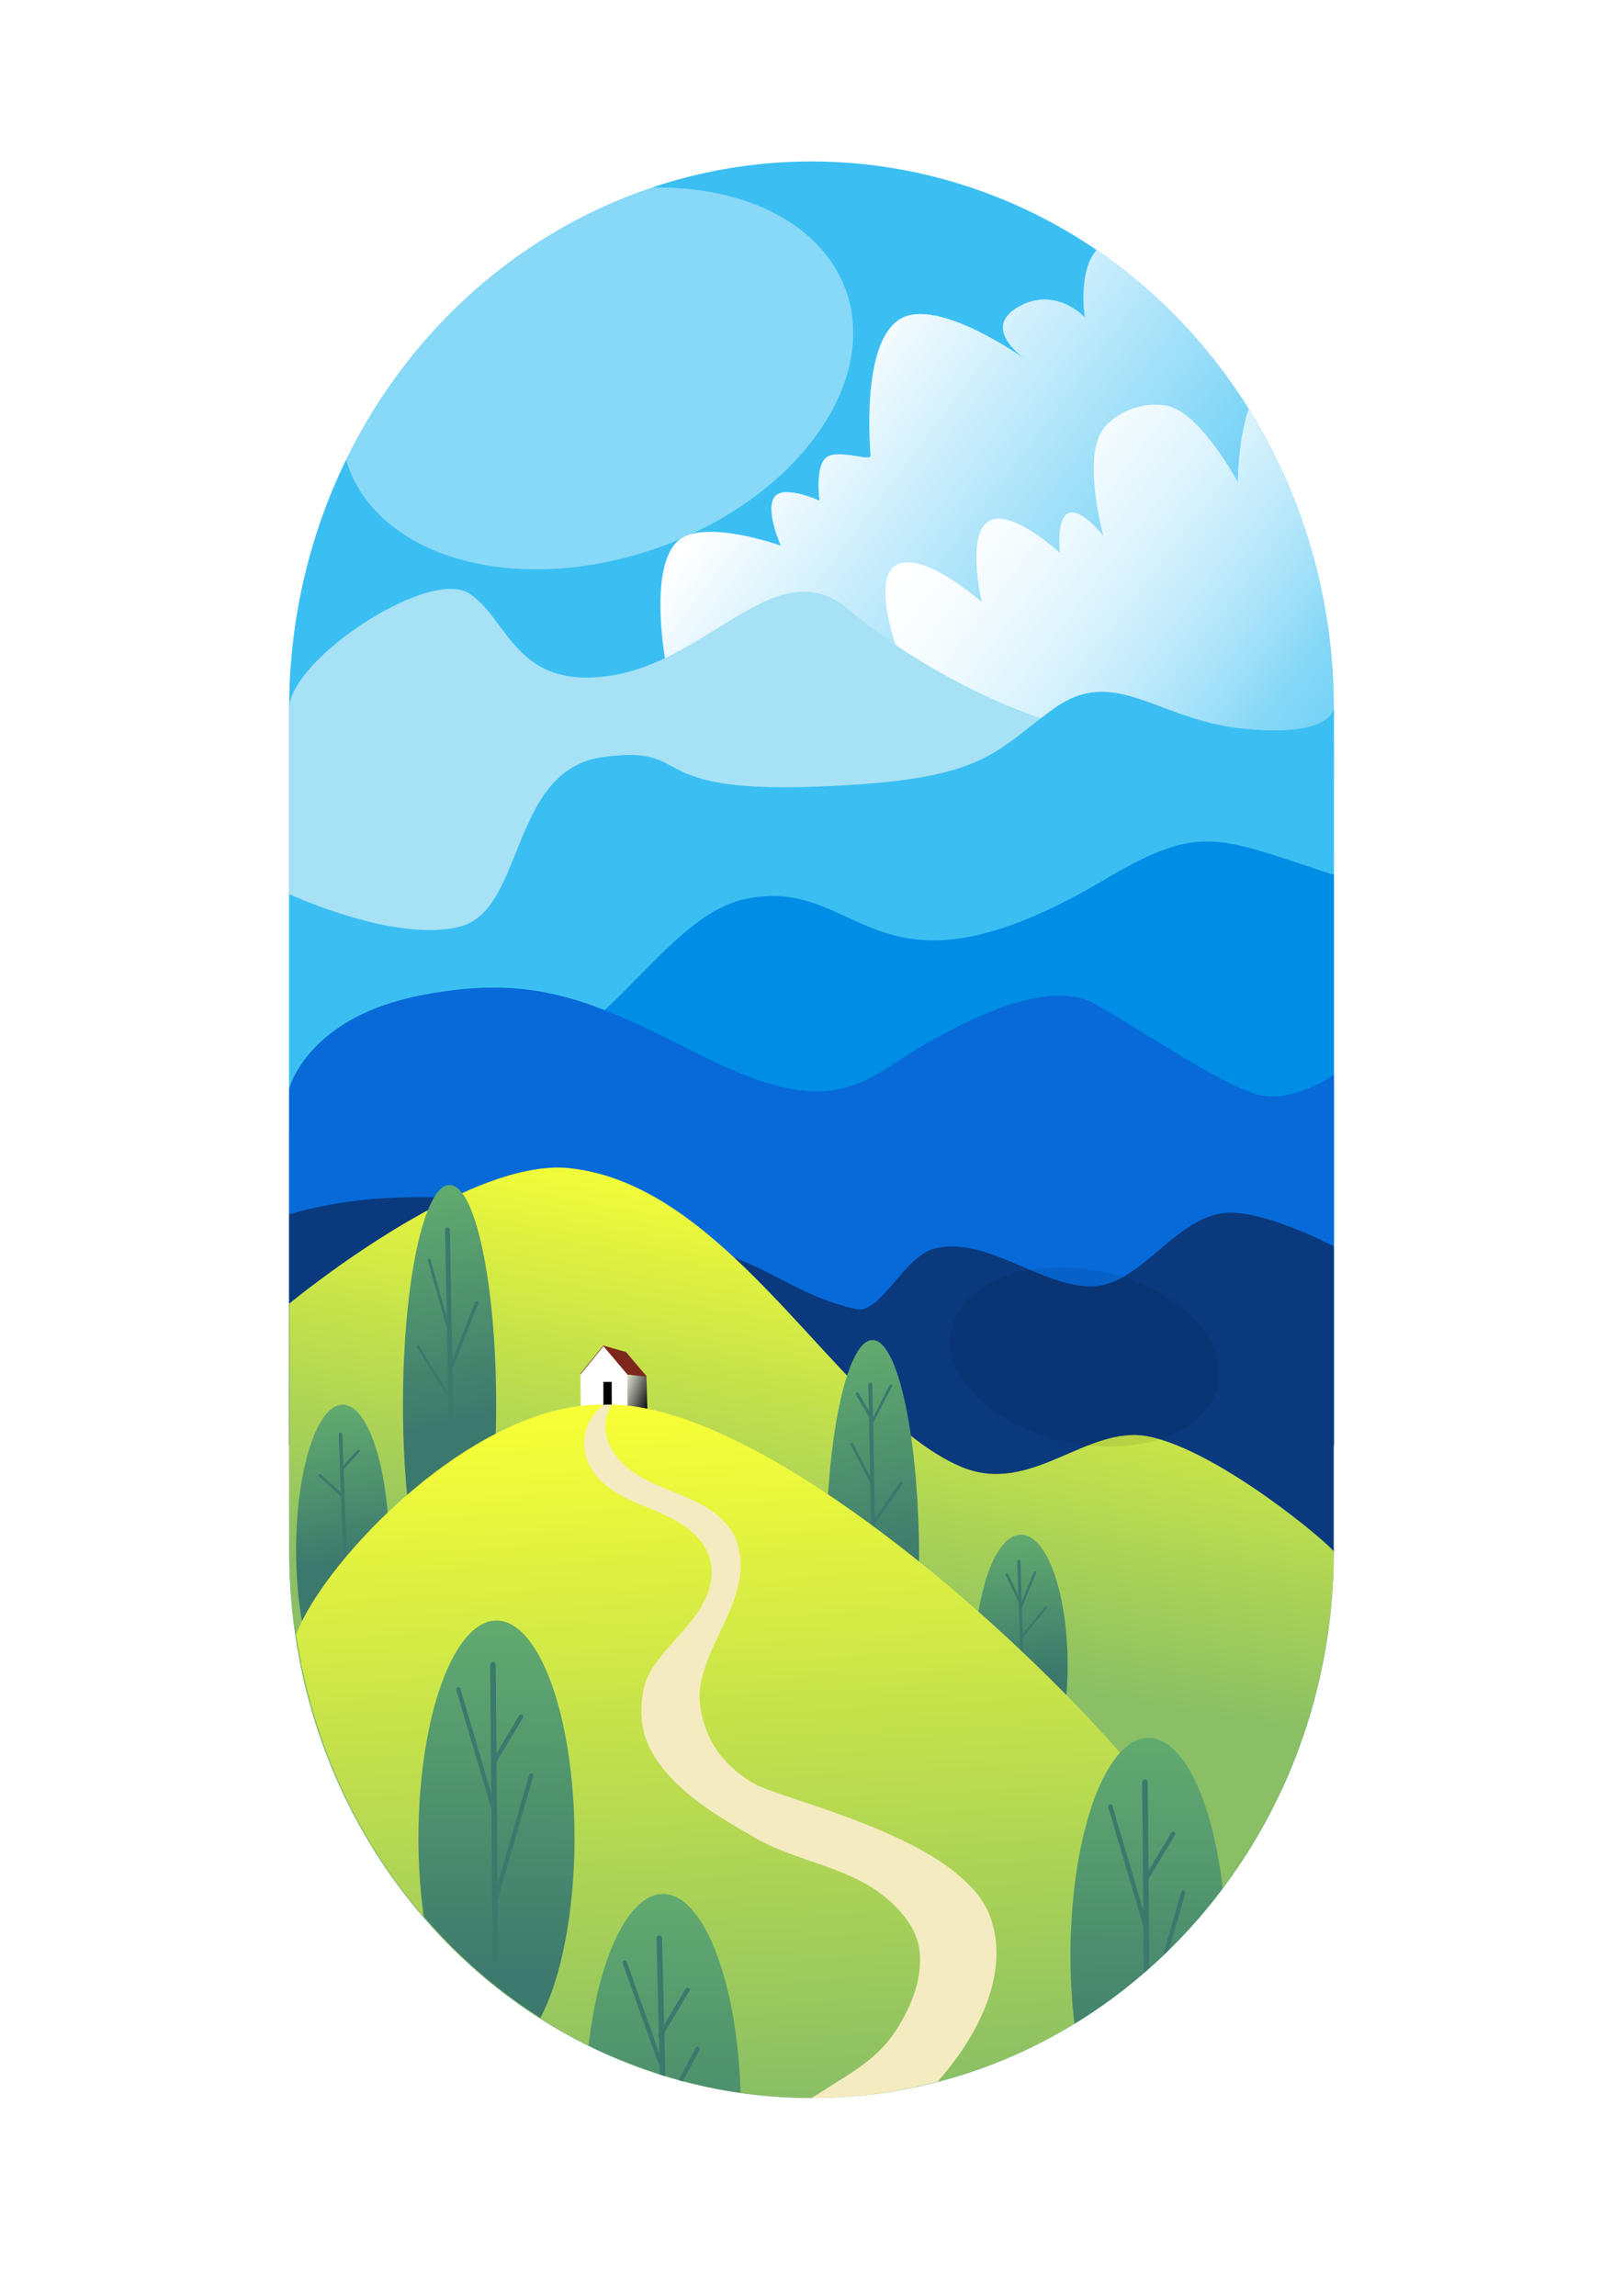 <?xml version="1.0" encoding="UTF-8" standalone="no"?>
<!-- Created with Inkscape (http://www.inkscape.org/) -->

<!-- Original: 210 x 297 -->
<svg
   width="147mm"
   height="208mm"
   viewBox="0 0 210 297"
   version="1.1"
   id="svg1"
   xml:space="preserve"
   inkscape:version="1.3 (0e150ed6c4, 2023-07-21)"
   sodipodi:docname="LandscapeTutorial.svg"
   xmlns:inkscape="http://www.inkscape.org/namespaces/inkscape"
   xmlns:sodipodi="http://sodipodi.sourceforge.net/DTD/sodipodi-0.dtd"
   xmlns:xlink="http://www.w3.org/1999/xlink"
   xmlns="http://www.w3.org/2000/svg"
   xmlns:svg="http://www.w3.org/2000/svg"><sodipodi:namedview
     id="namedview1"
     pagecolor="#ffffff"
     bordercolor="#000000"
     borderopacity="0.25"
     inkscape:showpageshadow="2"
     inkscape:pageopacity="0.0"
     inkscape:pagecheckerboard="0"
     inkscape:deskcolor="#d1d1d1"
     inkscape:document-units="mm"
     inkscape:zoom="0.70710678"
     inkscape:cx="140.00714"
     inkscape:cy="589.01995"
     inkscape:window-width="1920"
     inkscape:window-height="1009"
     inkscape:window-x="-8"
     inkscape:window-y="-8"
     inkscape:window-maximized="1"
     inkscape:current-layer="layer2" /><defs
     id="defs1"><linearGradient
       id="linearGradient30"
       inkscape:collect="always"><stop
         style="stop-color:#ffffff;stop-opacity:1;"
         offset="0"
         id="stop30" /><stop
         style="stop-color:#ffffff;stop-opacity:0;"
         offset="1"
         id="stop31" /></linearGradient><linearGradient
       id="linearGradient28"
       inkscape:collect="always"><stop
         style="stop-color:#ffffff;stop-opacity:1;"
         offset="0"
         id="stop28" /><stop
         style="stop-color:#ffffff;stop-opacity:0;"
         offset="1"
         id="stop29" /></linearGradient><inkscape:path-effect
       effect="spiro"
       id="path-effect14"
       is_visible="true"
       lpeversion="1" /><inkscape:path-effect
       effect="spiro"
       id="path-effect13"
       is_visible="true"
       lpeversion="1" /><linearGradient
       id="linearGradient7"
       inkscape:collect="always"><stop
         style="stop-color:#61ab6f;stop-opacity:1;"
         offset="0"
         id="stop7" /><stop
         style="stop-color:#3c796d;stop-opacity:1;"
         offset="1"
         id="stop8" /></linearGradient><linearGradient
       id="linearGradient4"
       inkscape:collect="always"><stop
         style="stop-color:#f8fbe9;stop-opacity:1;"
         offset="0"
         id="stop4" /><stop
         style="stop-color:#000000;stop-opacity:1;"
         offset="1"
         id="stop5" /></linearGradient><linearGradient
       id="linearGradient373"
       inkscape:collect="always"><stop
         style="stop-color:#f7ff36;stop-opacity:1;"
         offset="0"
         id="stop373" /><stop
         style="stop-color:#8abf65;stop-opacity:1;"
         offset="1"
         id="stop374" /></linearGradient><linearGradient
       id="linearGradient371"
       inkscape:collect="always"><stop
         style="stop-color:#f7ff36;stop-opacity:1;"
         offset="0"
         id="stop371" /><stop
         style="stop-color:#8abf65;stop-opacity:1;"
         offset="1"
         id="stop372" /></linearGradient><inkscape:path-effect
       effect="spiro"
       id="path-effect356"
       is_visible="true"
       lpeversion="1" /><filter
       inkscape:collect="always"
       style="color-interpolation-filters:sRGB"
       id="filter370"
       x="-0.325"
       y="-0.383"
       width="1.65"
       height="1.765"><feGaussianBlur
         inkscape:collect="always"
         stdDeviation="18.293"
         id="feGaussianBlur370" /></filter><linearGradient
       inkscape:collect="always"
       xlink:href="#linearGradient371"
       id="linearGradient372"
       x1="112.243"
       y1="154.848"
       x2="102.122"
       y2="212.47"
       gradientUnits="userSpaceOnUse" /><linearGradient
       inkscape:collect="always"
       xlink:href="#linearGradient373"
       id="linearGradient374"
       x1="95.141"
       y1="181.69"
       x2="99.611"
       y2="271.206"
       gradientUnits="userSpaceOnUse" /><linearGradient
       inkscape:collect="always"
       xlink:href="#linearGradient4"
       id="linearGradient5"
       x1="80.225"
       y1="179.124"
       x2="84.522"
       y2="180.744"
       gradientUnits="userSpaceOnUse" /><linearGradient
       inkscape:collect="always"
       xlink:href="#linearGradient7"
       id="linearGradient8"
       x1="44.34"
       y1="181.69"
       x2="47.419"
       y2="201.653"
       gradientUnits="userSpaceOnUse" /><linearGradient
       inkscape:collect="always"
       xlink:href="#linearGradient7"
       id="linearGradient11"
       gradientUnits="userSpaceOnUse"
       x1="44.34"
       y1="181.69"
       x2="47.419"
       y2="201.653"
       gradientTransform="matrix(1,0,0,1.507,13.83,-120.574)" /><linearGradient
       inkscape:collect="always"
       xlink:href="#linearGradient7"
       id="linearGradient12"
       gradientUnits="userSpaceOnUse"
       gradientTransform="matrix(1,0,0,1.507,68.553,-100.505)"
       x1="44.34"
       y1="181.69"
       x2="47.419"
       y2="201.653" /><linearGradient
       inkscape:collect="always"
       xlink:href="#linearGradient7"
       id="linearGradient13"
       gradientUnits="userSpaceOnUse"
       gradientTransform="matrix(1,0,0,0.895,87.774,35.959)"
       x1="44.34"
       y1="181.69"
       x2="47.419"
       y2="201.653" /><linearGradient
       inkscape:collect="always"
       xlink:href="#linearGradient7"
       id="linearGradient14"
       gradientUnits="userSpaceOnUse"
       x1="44.34"
       y1="181.69"
       x2="44.181"
       y2="212.856"
       gradientTransform="matrix(1.675,0,0,1.493,-10.027,-61.652)" /><linearGradient
       inkscape:collect="always"
       xlink:href="#linearGradient7"
       id="linearGradient15"
       gradientUnits="userSpaceOnUse"
       gradientTransform="matrix(1.675,0,0,1.493,11.5,-26.275)"
       x1="44.34"
       y1="181.69"
       x2="44.181"
       y2="212.856" /><linearGradient
       inkscape:collect="always"
       xlink:href="#linearGradient7"
       id="linearGradient16"
       gradientUnits="userSpaceOnUse"
       gradientTransform="matrix(1.675,0,0,1.493,74.339,-46.477)"
       x1="44.34"
       y1="181.69"
       x2="44.181"
       y2="212.856" /><filter
       inkscape:collect="always"
       style="color-interpolation-filters:sRGB"
       id="filter370-7"
       x="-0.417"
       y="-0.491"
       width="1.834"
       height="1.982"><feGaussianBlur
         inkscape:collect="always"
         stdDeviation="23.474"
         id="feGaussianBlur370-6" /></filter><linearGradient
       inkscape:collect="always"
       xlink:href="#linearGradient28"
       id="linearGradient29"
       x1="108.649"
       y1="44.306"
       x2="166.784"
       y2="88.085"
       gradientUnits="userSpaceOnUse" /><linearGradient
       inkscape:collect="always"
       xlink:href="#linearGradient30"
       id="linearGradient31"
       x1="127.666"
       y1="59.9"
       x2="189.983"
       y2="107.608"
       gradientUnits="userSpaceOnUse" /></defs><g
     inkscape:groupmode="layer"
     id="layer2"
     inkscape:label="Background"><path
       id="path353"
       style="opacity:1;fill:#3bbff2;stroke-width:2.158;stroke-linecap:round;stroke-linejoin:round;fill-opacity:1;stroke:none;stroke-dasharray:none"
       d="M 105 20.823 A 67.583 70.688 0 0 0 37.417 91.511 L 37.417 200.74 A 67.583 70.688 0 0 0 105 271.428 A 67.583 70.688 0 0 0 172.583 200.74 L 172.583 91.511 A 67.583 70.688 0 0 0 105 20.823 z " /></g><g
     inkscape:label="Layer 1"
     inkscape:groupmode="layer"
     id="layer1"><path
       id="path28"
       style="opacity:1;fill:url(#linearGradient29);fill-opacity:1;stroke-width:1.867;stroke-linecap:round;stroke-linejoin:round"
       d="m 141.879,32.285 c -2.459,2.855 -1.526,8.687 -1.526,8.687 0,0 -3.778,-4.116 -8.642,-1.309 -4.864,2.806 0.935,6.736 0.935,6.736 0,0 -11.185,-8.042 -16.082,-5.246 -5.272,3.01 -3.936,17.032 -3.936,17.781 0,0.748 -4.373,-1.038 -5.809,0.265 -1.373,1.245 -0.793,5.503 -0.793,5.503 0,0 -4.33,-1.967 -5.679,-0.623 -1.533,1.527 0.683,6.455 0.683,6.455 0,0 -9.871,-3.525 -13.242,-0.667 -3.896,3.304 -1.742,15.226 -1.742,15.226 l 10.868,25.852 75.671,3.381 V 91.511 C 172.58,67.609 161.029,45.328 141.879,32.285 Z"
       sodipodi:nodetypes="ccscasacacaccccc" /><path
       id="path29"
       style="opacity:1;fill:url(#linearGradient31);stroke:none;stroke-width:0.359;stroke-linecap:round;stroke-linejoin:round;stroke-dasharray:none;stroke-opacity:1"
       d="m 142.748,69.223 c 0,0 -2.843,-3.579 -4.49,-2.9 -1.623,0.669 -1.123,5.145 -1.123,5.145 0,0 -6.277,-5.809 -9.167,-4.116 -3.025,1.772 -0.935,10.477 -0.935,10.477 0,0 -7.862,-6.94 -11.225,-4.677 -2.836,1.908 0.089,10.255 0.089,10.255 0,0 10.388,24.544 11.323,24.357 0.559,-0.112 25.417,1.772 45.363,3.153 V 91.511 c -0.002,-13.728 -3.826,-27.159 -11.004,-38.651 -1.365,3.685 -1.431,9.441 -1.431,9.441 0,0 -4.671,-8.77 -8.98,-9.822 -2.943,-0.718 -6.81,0.637 -8.534,3.128 -2.583,3.732 0.115,13.616 0.115,13.616 z"
       sodipodi:nodetypes="cacacacsccccaac" /><path
       id="path362"
       style="opacity:1;fill:#a6e1f6;fill-opacity:1;stroke-width:1.867;stroke-linecap:round;stroke-linejoin:round"
       d="m 58.232,76.129 c -6.88,0.088 -20.573,9.789 -20.815,15.382 V 175.5 L 172.583,186.941 V 91.511 c -0.009,-1.859 0.149,11.843 0,9.991 C 159.238,95.791 162.553,98.79 142.627,94.779 133.328,93.745 118.825,86.536 109.784,78.786 100.743,71.037 91.961,85.244 79.303,87.311 66.646,89.377 65.871,80.078 60.704,76.72 60.059,76.3 59.214,76.117 58.232,76.129 Z"
       sodipodi:nodetypes="scccccsssss"
       inkscape:label="path362" /><path
       id="path360"
       style="opacity:1;fill:#3bbff2;stroke-width:1.867;stroke-linecap:round;stroke-linejoin:round;fill-opacity:1"
       d="M 141.919 89.473 C 140.111 89.593 138.271 90.232 136.262 91.694 C 128.225 97.539 127.312 101.009 105 101.74 C 82.688 102.471 90.05 96.26 77.994 97.904 C 65.939 99.548 67.948 117.631 59.546 119.823 C 51.144 122.015 37.417 115.622 37.417 115.622 L 37.417 200.74 A 67.583 70.688 0 0 0 105 271.428 A 67.583 70.688 0 0 0 172.583 200.74 L 172.583 91.511 C 172.583 91.511 172.583 95.347 161.103 94.251 C 152.493 93.429 147.346 89.113 141.919 89.473 z " /><path
       id="path358"
       style="opacity:1;fill:#008de6;fill-opacity:1;stroke-width:2.646;stroke-linecap:round;stroke-linejoin:round"
       d="m 143.02,113.695 c -30.196,17.914 -31.321,-0.623 -46.524,2.553 -11.596,2.423 -19.415,22.753 -33.297,20.561 -13.882,-2.192 -9.863,-1.644 -13.151,0 -3.288,1.644 -12.631,9.316 -12.631,9.316 v 54.614 c -2e-6,39.04 30.258,70.688 67.583,70.688 37.325,2.6e-4 67.583,-31.648 67.583,-70.688 l 0,-87.593 c -15.001,-4.916 -17.234,-6.766 -29.563,0.548 z"
       sodipodi:nodetypes="sssscscscs" /><path
       id="path357"
       style="opacity:1;fill:#076ad8;fill-opacity:1;stroke-width:2.646;stroke-linecap:round;stroke-linejoin:round"
       d="M 64.104 127.731 C 61.122 127.711 57.902 128.042 54.249 128.773 C 39.636 131.696 37.417 140.829 37.417 140.829 L 37.417 200.74 A 67.583 70.688 0 0 0 105 271.428 A 67.583 70.688 0 0 0 172.583 200.74 L 172.583 139.002 C 172.583 139.002 168.044 142.29 163.66 141.742 C 159.277 141.194 148.5 133.705 141.742 129.869 C 134.983 126.033 122.38 133.157 115.439 137.723 C 108.498 142.29 103.201 142.838 89.867 136.08 C 79.867 131.011 73.051 127.791 64.104 127.731 z " /><path
       id="path356"
       style="opacity:1;fill:#0b397e;fill-opacity:1;stroke-width:2.646;stroke-linecap:round;stroke-linejoin:round"
       d="m 121.202,161.422 c -4.282,0.874 -7.166,8.654 -10.465,7.9 -6.597,-1.509 -9.477,-4.207 -15.771,-6.693 -11.616,-4.589 -24.015,-7.169 -36.494,-7.692 -7.083,-0.297 -14.275,0.078 -21.055,2.148 v 43.655 c -2e-6,39.04 30.258,70.688 67.583,70.688 37.325,2.6e-4 67.583,-31.648 67.583,-70.688 v -39.54 c 0,0 -9.223,-4.822 -14.118,-4.316 -6.545,0.676 -10.945,9.487 -17.298,9.509 -6.434,0.022 -13.245,-6.343 -19.965,-4.971 z"
       sodipodi:nodetypes="assscscscasa" /><path
       id="path354"
       style="opacity:1;fill:url(#linearGradient372);stroke-width:2.646;stroke-linecap:round;stroke-linejoin:round"
       d="m 73.555,151.08 c -13.325,-1.33 -36.139,17.546 -36.139,17.546 v 32.114 c 0,39.04 30.258,70.688 67.583,70.688 37.325,2.6e-4 67.583,-31.648 67.583,-70.688 -0.144,-0.695 -14.723,-13.051 -23.937,-14.921 -8.073,-1.638 -15.234,7.835 -24.409,3.864 -15.609,-6.755 -29.55,-36.495 -50.681,-38.604 z"
       sodipodi:nodetypes="acsccasa" /><g
       inkscape:groupmode="layer"
       id="layer3"
       inkscape:label="House"><path
         style="opacity:1;fill:#ffffff;stroke-width:2.646;stroke-linecap:round;stroke-linejoin:round"
         d="m 75.14,181.853 -0.024,-4.132 2.958,-3.638 3.128,3.693 v 4.042 l -2.752,1.589 z"
         id="path1"
         sodipodi:nodetypes="ccccccc" /><path
         style="opacity:1;fill:#000000;stroke-width:2.646;stroke-linecap:round;stroke-linejoin:round"
         d="m 78.076,181.707 -0.002,-2.962 h 1.075 l 0.009,2.947 -0.291,0.631 z"
         id="path2"
         sodipodi:nodetypes="cccccc" /><path
         style="opacity:1;fill:url(#linearGradient5);stroke-width:2.646;stroke-linecap:round;stroke-linejoin:round"
         d="m 81.202,177.776 2.442,0.267 0.119,4.177 -2.07,0.796 -0.49,-1.198 z"
         id="path3"
         sodipodi:nodetypes="cccccc" /><path
         style="opacity:1;fill:#7e271d;stroke:#7d271d;stroke-width:0.053;stroke-linecap:round;stroke-linejoin:round;stroke-dasharray:none;stroke-opacity:1;fill-opacity:1"
         d="m 83.644,178.044 -2.654,-3.136 -2.916,-0.824 3.128,3.693 z"
         id="path4"
         sodipodi:nodetypes="ccccc" /><path
         style="opacity:1;fill:none;stroke:#7d271d;stroke-width:0.079;stroke-linecap:round;stroke-linejoin:round;stroke-dasharray:none;stroke-opacity:1"
         d="m 78.074,174.083 -2.958,3.638 v 0"
         id="path5" /></g><g
       inkscape:groupmode="layer"
       id="layer4"
       inkscape:label="Trees in the back"><ellipse
         style="opacity:1;fill:url(#linearGradient8);fill-opacity:1;stroke:none;stroke-width:0.053;stroke-linecap:round;stroke-linejoin:round;stroke-dasharray:none;stroke-opacity:1"
         id="path6"
         cx="44.34"
         cy="200.549"
         rx="6.028"
         ry="18.859" /><path
         style="opacity:1;fill:none;fill-opacity:1;stroke:#3c796d;stroke-width:0.453;stroke-linecap:round;stroke-linejoin:round;stroke-dasharray:none;stroke-opacity:1"
         d="M 44.643,201.533 44.066,185.534"
         id="path8"
         sodipodi:nodetypes="cc" /><path
         style="opacity:1;fill:none;fill-opacity:1;stroke:#3c796d;stroke-width:0.353;stroke-linecap:round;stroke-linejoin:round;stroke-dasharray:none;stroke-opacity:1"
         d="m 44.355,193.533 -2.96,-2.68"
         id="path9" /><path
         style="opacity:1;fill:none;fill-opacity:1;stroke:#3c796d;stroke-width:0.353;stroke-linecap:round;stroke-linejoin:round;stroke-dasharray:none;stroke-opacity:1"
         d="m 44.355,189.917 2.04,-2.238"
         id="path10" /><ellipse
         style="fill:url(#linearGradient11);fill-opacity:1;stroke:none;stroke-width:0.065;stroke-linecap:round;stroke-linejoin:round;stroke-dasharray:none;stroke-opacity:1"
         id="path6-7"
         cx="58.169"
         cy="181.69"
         rx="6.028"
         ry="28.424" /><path
         style="fill:none;fill-opacity:1;stroke:#3c796d;stroke-width:0.618;stroke-linecap:round;stroke-linejoin:round;stroke-dasharray:none;stroke-opacity:1"
         d="M 58.473,188.872 57.896,159.059"
         id="path8-5"
         sodipodi:nodetypes="cc" /><path
         style="fill:none;fill-opacity:1;stroke:#3c796d;stroke-width:0.359;stroke-linecap:round;stroke-linejoin:round;stroke-dasharray:none;stroke-opacity:1"
         d="m 57.905,171.45 -2.359,-8.443"
         id="path9-3" /><path
         style="fill:none;fill-opacity:1;stroke:#3c796d;stroke-width:0.305;stroke-linecap:round;stroke-linejoin:round;stroke-dasharray:none;stroke-opacity:1"
         d="m 58.177,180.833 -4.121,-6.715"
         id="path9-3-4" /><path
         style="fill:none;fill-opacity:1;stroke:#3c796d;stroke-width:0.456;stroke-linecap:round;stroke-linejoin:round;stroke-dasharray:none;stroke-opacity:1"
         d="M 58.419,176.82 61.664,168.541"
         id="path10-8" /><ellipse
         style="fill:url(#linearGradient12);fill-opacity:1;stroke:none;stroke-width:0.065;stroke-linecap:round;stroke-linejoin:round;stroke-dasharray:none;stroke-opacity:1"
         id="path6-7-0"
         cx="112.892"
         cy="201.759"
         rx="6.028"
         ry="28.424" /><path
         style="fill:none;fill-opacity:1;stroke:#3c796d;stroke-width:0.518;stroke-linecap:round;stroke-linejoin:round;stroke-dasharray:none;stroke-opacity:1"
         d="M 113.196,208.941 112.619,179.128"
         id="path8-5-0"
         sodipodi:nodetypes="cc" /><path
         style="fill:none;fill-opacity:1;stroke:#3c796d;stroke-width:0.353;stroke-linecap:round;stroke-linejoin:round;stroke-dasharray:none;stroke-opacity:1"
         d="m 112.68,191.572 -2.465,-4.782"
         id="path9-3-2" /><path
         style="fill:none;fill-opacity:1;stroke:#3c796d;stroke-width:0.415;stroke-linecap:round;stroke-linejoin:round;stroke-dasharray:none;stroke-opacity:1"
         d="m 112.516,183.021 -1.6,-2.722"
         id="path9-3-2-6" /><path
         style="fill:none;fill-opacity:1;stroke:#3c796d;stroke-width:0.353;stroke-linecap:round;stroke-linejoin:round;stroke-dasharray:none;stroke-opacity:1"
         d="m 112.786,184.05 2.465,-4.782"
         id="path9-3-2-2" /><path
         style="fill:none;fill-opacity:1;stroke:#3c796d;stroke-width:0.105;stroke-linecap:round;stroke-linejoin:round;stroke-dasharray:none;stroke-opacity:1"
         d="m 112.899,200.902 -4.121,-6.715"
         id="path9-3-4-1" /><path
         style="fill:none;fill-opacity:1;stroke:#3c796d;stroke-width:0.407;stroke-linecap:round;stroke-linejoin:round;stroke-dasharray:none;stroke-opacity:1"
         d="m 113.117,196.914 3.477,-5.062"
         id="path10-8-1" /><ellipse
         style="fill:url(#linearGradient13);fill-opacity:1;stroke:none;stroke-width:0.05;stroke-linecap:round;stroke-linejoin:round;stroke-dasharray:none;stroke-opacity:1"
         id="path6-7-0-3"
         cx="132.113"
         cy="215.393"
         rx="6.028"
         ry="16.874" /><path
         style="fill:none;fill-opacity:1;stroke:#3c796d;stroke-width:0.399;stroke-linecap:round;stroke-linejoin:round;stroke-dasharray:none;stroke-opacity:1"
         d="m 132.402,219.657 -0.577,-17.698"
         id="path8-5-0-3"
         sodipodi:nodetypes="cc" /><path
         style="fill:none;fill-opacity:1;stroke:#3c796d;stroke-width:0.322;stroke-linecap:round;stroke-linejoin:round;stroke-dasharray:none;stroke-opacity:1;marker-end:"
         d="m 131.862,207.002 -1.569,-3.303"
         id="path9-3-2-0" /><path
         style="fill:none;fill-opacity:1;stroke:#3c796d;stroke-width:0.295;stroke-linecap:round;stroke-linejoin:round;stroke-dasharray:none;stroke-opacity:1"
         d="m 132.153,211.786 3.182,-3.845"
         id="path9-3-2-0-8" /><path
         style="fill:none;fill-opacity:1;stroke:#3c796d;stroke-width:0.314;stroke-linecap:round;stroke-linejoin:round;stroke-dasharray:none;stroke-opacity:1"
         d="m 132.179,207.687 1.731,-4.257"
         id="path10-8-1-9" /></g><path
       id="path355"
       style="opacity:1;fill:url(#linearGradient374);fill-opacity:1;stroke-width:2.646;stroke-linecap:round;stroke-linejoin:round"
       d="m 78.076,181.707 c -16.547,-0.343 -36.047,19.923 -39.764,29.733 v 10e-4 l 0.611,3.444 5.17e-4,0.002 c 0.536,2.725 1.225,5.414 2.063,8.054 0.383,1.215 0.788,2.418 1.23,3.6 1.028,2.742 2.22,5.414 3.567,8.001 0.5,0.961 1.018,1.911 1.559,2.843 1.537,2.651 3.239,5.194 5.096,7.612 0.563,0.733 1.139,1.454 1.729,2.162 2.009,2.407 4.171,4.669 6.472,6.77 0.617,0.564 1.239,1.121 1.875,1.661 2.476,2.102 5.092,4.018 7.827,5.733 0.555,0.349 1.11,0.697 1.675,1.029 2.977,1.75 6.076,3.262 9.272,4.522 0.378,0.149 0.756,0.3 1.137,0.442 3.442,1.285 6.979,2.276 10.575,2.964 0.183,0.035 0.366,0.067 0.55,0.1 3.781,0.689 7.612,1.039 11.45,1.047 19.948,-7.8e-4 38.876,-9.219 51.717,-25.186 4.333,-7.453 -51.716,-65.7 -78.64,-64.535 -3.7e-5,0 0,1.1e-4 0,1.1e-4 z"
       sodipodi:nodetypes="sccccccccccccccccccccss" /><ellipse
       style="display:inline;opacity:0.626;mix-blend-mode:normal;fill:#ffffff;fill-opacity:1;stroke-width:2.646;stroke-linecap:round;stroke-linejoin:round;filter:url(#filter370)"
       id="path370"
       cx="105"
       cy="101.74"
       rx="67.583"
       ry="57.382"
       transform="matrix(0.477,-0.167,0.134,0.383,13.535,27.465)"
       sodipodi:insensitive="true" /><ellipse
       style="opacity:0.272;mix-blend-mode:normal;fill:#000000;fill-opacity:1;stroke-width:2.646;stroke-linecap:round;stroke-linejoin:round;filter:url(#filter370-7)"
       id="path370-8"
       cx="105"
       cy="101.74"
       rx="67.583"
       ry="57.382"
       transform="matrix(0.257,0.042,-0.02,0.196,115.399,151.175)"
       sodipodi:insensitive="true" /><path
       id="path13"
       style="opacity:1;fill:#f5ebc0;fill-opacity:1;stroke:none;stroke-width:4.518;stroke-linecap:round;stroke-linejoin:round;stroke-dasharray:none;stroke-opacity:1"
       d="m 79.154,181.697 c -0.332,-0.005 -0.661,-0.004 -0.984,0.008 l -0.095,0.002 c -1.073,0.808 -1.874,1.971 -2.247,3.261 -0.373,1.29 -0.316,2.702 0.159,3.958 0.625,1.652 1.93,2.974 3.405,3.944 1.476,0.97 3.131,1.627 4.763,2.301 1.633,0.674 3.272,1.38 4.691,2.432 1.418,1.052 2.614,2.495 3.048,4.206 0.385,1.517 0.144,3.145 -0.448,4.593 -0.592,1.448 -1.518,2.736 -2.524,3.935 -1.006,1.199 -2.099,2.323 -3.084,3.539 -0.985,1.215 -1.965,2.516 -2.388,4.014 -0.575,2.034 -0.634,4.297 -0.094,6.34 0.545,2.057 1.807,3.927 3.24,5.5 3.073,3.374 7.143,5.742 11.1,8.018 5.149,2.961 11.622,3.699 16.284,7.238 2.331,1.769 4.426,4.115 4.919,6.895 0.651,3.671 -0.92,7.67 -2.969,10.785 -2.567,3.902 -5.638,5.353 -10.932,8.763 5.557,-2.2e-4 11.028,-0.741 16.317,-2.118 5.389,-6.129 9.189,-13.896 6.975,-20.898 -3.378,-10.686 -27.098,-15.449 -30.972,-17.816 -1.875,-1.146 -3.616,-2.673 -4.786,-4.533 -1.163,-1.848 -1.897,-4.055 -2.005,-6.235 -0.092,-1.854 0.486,-3.706 1.173,-5.443 0.687,-1.737 1.56,-3.393 2.332,-5.094 0.771,-1.701 1.446,-3.467 1.702,-5.318 0.256,-1.85 0.07,-3.803 -0.805,-5.453 -0.932,-1.759 -2.569,-3.049 -4.322,-3.991 -1.753,-0.942 -3.65,-1.582 -5.474,-2.378 -1.824,-0.796 -3.617,-1.778 -4.947,-3.259 -0.665,-0.74 -1.205,-1.601 -1.525,-2.543 -0.32,-0.942 -0.414,-1.968 -0.212,-2.942 0.126,-0.607 0.366,-1.189 0.703,-1.709 z"
       sodipodi:nodetypes="cccsssssssssaaaasaaccaaaassssssssscc"
       inkscape:label="Road" /><g
       inkscape:groupmode="layer"
       id="layer5"
       inkscape:label="Trees in the front"
       sodipodi:insensitive="true"><path
         id="path6-6"
         style="fill:url(#linearGradient14);fill-opacity:1;stroke:none;stroke-width:0.084;stroke-linecap:round;stroke-linejoin:round;stroke-dasharray:none;stroke-opacity:1"
         d="m 64.241,209.628 a 10.096,28.159 0 0 0 -10.097,28.159 10.096,28.159 0 0 0 0.68,10.133 c 1.823,2.121 3.76,4.132 5.815,6.008 0.617,0.564 1.239,1.121 1.875,1.661 2.349,1.993 4.826,3.814 7.409,5.46 a 10.096,28.159 0 0 0 4.414,-23.263 10.096,28.159 0 0 0 -10.096,-28.159 z" /><path
         style="fill:none;fill-opacity:1;stroke:#3c796d;stroke-width:0.558;stroke-linecap:round;stroke-linejoin:round;stroke-dasharray:none;stroke-opacity:1"
         d="m 63.931,246.346 4.794,-16.658"
         id="path9-5-0"
         sodipodi:nodetypes="cc" /><path
         style="fill:none;fill-opacity:1;stroke:#3c796d;stroke-width:0.716;stroke-linecap:round;stroke-linejoin:round;stroke-dasharray:none;stroke-opacity:1"
         d="M 64.103,253.462 63.782,215.367"
         id="path8-55"
         sodipodi:nodetypes="cc" /><path
         style="fill:none;fill-opacity:1;stroke:#3c796d;stroke-width:0.558;stroke-linecap:round;stroke-linejoin:round;stroke-dasharray:none;stroke-opacity:1"
         d="M 63.878,234.027 59.308,218.531"
         id="path9-5"
         sodipodi:nodetypes="cc" /><path
         style="fill:none;fill-opacity:1;stroke:#3c796d;stroke-width:0.558;stroke-linecap:round;stroke-linejoin:round;stroke-dasharray:none;stroke-opacity:1"
         d="m 63.878,227.983 3.547,-5.924"
         id="path10-2"
         sodipodi:nodetypes="cc" /><path
         id="path6-6-2"
         style="fill:url(#linearGradient16);fill-opacity:1;stroke:none;stroke-width:0.084;stroke-linecap:round;stroke-linejoin:round;stroke-dasharray:none;stroke-opacity:1"
         d="m 148.606,224.802 a 10.096,28.159 0 0 0 -10.097,28.159 10.096,28.159 0 0 0 0.68,10.133 c 1.823,2.121 3.76,4.132 5.815,6.008 0.617,0.564 1.239,1.121 1.875,1.661 2.349,1.993 4.826,3.814 7.409,5.46 a 10.096,28.159 0 0 0 4.414,-23.263 10.096,28.159 0 0 0 -10.096,-28.159 z" /><path
         style="fill:none;fill-opacity:1;stroke:#3c796d;stroke-width:0.558;stroke-linecap:round;stroke-linejoin:round;stroke-dasharray:none;stroke-opacity:1"
         d="m 148.297,261.52 4.794,-16.658"
         id="path9-5-0-7"
         sodipodi:nodetypes="cc" /><path
         style="fill:none;fill-opacity:1;stroke:#3c796d;stroke-width:0.716;stroke-linecap:round;stroke-linejoin:round;stroke-dasharray:none;stroke-opacity:1"
         d="m 148.468,268.637 -0.321,-38.095"
         id="path8-55-2"
         sodipodi:nodetypes="cc" /><path
         style="fill:none;fill-opacity:1;stroke:#3c796d;stroke-width:0.558;stroke-linecap:round;stroke-linejoin:round;stroke-dasharray:none;stroke-opacity:1"
         d="m 148.243,249.202 -4.57,-15.496"
         id="path9-5-8"
         sodipodi:nodetypes="cc" /><path
         style="fill:none;fill-opacity:1;stroke:#3c796d;stroke-width:0.558;stroke-linecap:round;stroke-linejoin:round;stroke-dasharray:none;stroke-opacity:1"
         d="m 148.243,243.158 3.547,-5.924"
         id="path10-2-4"
         sodipodi:nodetypes="cc" /><path
         id="path6-6-9"
         style="fill:url(#linearGradient15);fill-opacity:1;stroke:none;stroke-width:0.084;stroke-linecap:round;stroke-linejoin:round;stroke-dasharray:none;stroke-opacity:1"
         d="m 85.767,245.004 c -4.385,0.023 -8.286,8.033 -9.621,19.683 1.676,0.832 3.405,1.502 5.142,2.187 0.378,0.149 0.756,0.3 1.137,0.442 3.442,1.285 6.979,2.276 10.575,2.964 0.183,0.035 0.366,0.067 0.55,0.1 0.756,0.138 1.516,0.252 2.275,0.362 -0.45,-14.558 -4.819,-25.737 -10.058,-25.738 z"
         sodipodi:nodetypes="cccccccc" /><path
         style="fill:none;fill-opacity:1;stroke:#3c796d;stroke-width:0.558;stroke-linecap:round;stroke-linejoin:round;stroke-dasharray:none;stroke-opacity:1"
         d="m 88.066,269.191 2.185,-4.127"
         id="path9-5-0-1"
         sodipodi:nodetypes="cc" /><path
         style="fill:none;fill-opacity:1;stroke:#3c796d;stroke-width:0.716;stroke-linecap:round;stroke-linejoin:round;stroke-dasharray:none;stroke-opacity:1"
         d="M 85.776,270.368 85.309,250.744"
         id="path8-55-7"
         sodipodi:nodetypes="cc" /><path
         style="fill:none;fill-opacity:1;stroke:#3c796d;stroke-width:0.558;stroke-linecap:round;stroke-linejoin:round;stroke-dasharray:none;stroke-opacity:1"
         d="M 85.496,266.984 80.835,253.908"
         id="path9-5-00"
         sodipodi:nodetypes="cc" /><path
         style="fill:none;fill-opacity:1;stroke:#3c796d;stroke-width:0.558;stroke-linecap:round;stroke-linejoin:round;stroke-dasharray:none;stroke-opacity:1"
         d="m 85.405,263.36 3.547,-5.924"
         id="path10-2-1"
         sodipodi:nodetypes="cc" /></g></g><path
     id="path15"
     style="opacity:1;fill:#ffffff;fill-opacity:1;stroke-width:1.867;stroke-linecap:round;stroke-linejoin:round"
     d="m 172.583,186.941 v 13.799 c 0,39.04 -30.258,70.688 -67.583,70.688 -37.325,-4e-5 -67.583,-31.648 -67.583,-70.688 l 0,-13.799 h -9.092 c -0.716,0 -1.292,0.288 -1.292,0.646 v 95.251 c 0,0.358 0.576,0.646 1.292,0.646 H 185.384 c 0.716,0 1.292,-0.288 1.292,-0.646 V 187.587 c 0,-0.358 -0.576,-0.646 -1.292,-0.646 z"
     sodipodi:nodetypes="cccscscssssssssc" /></svg>
